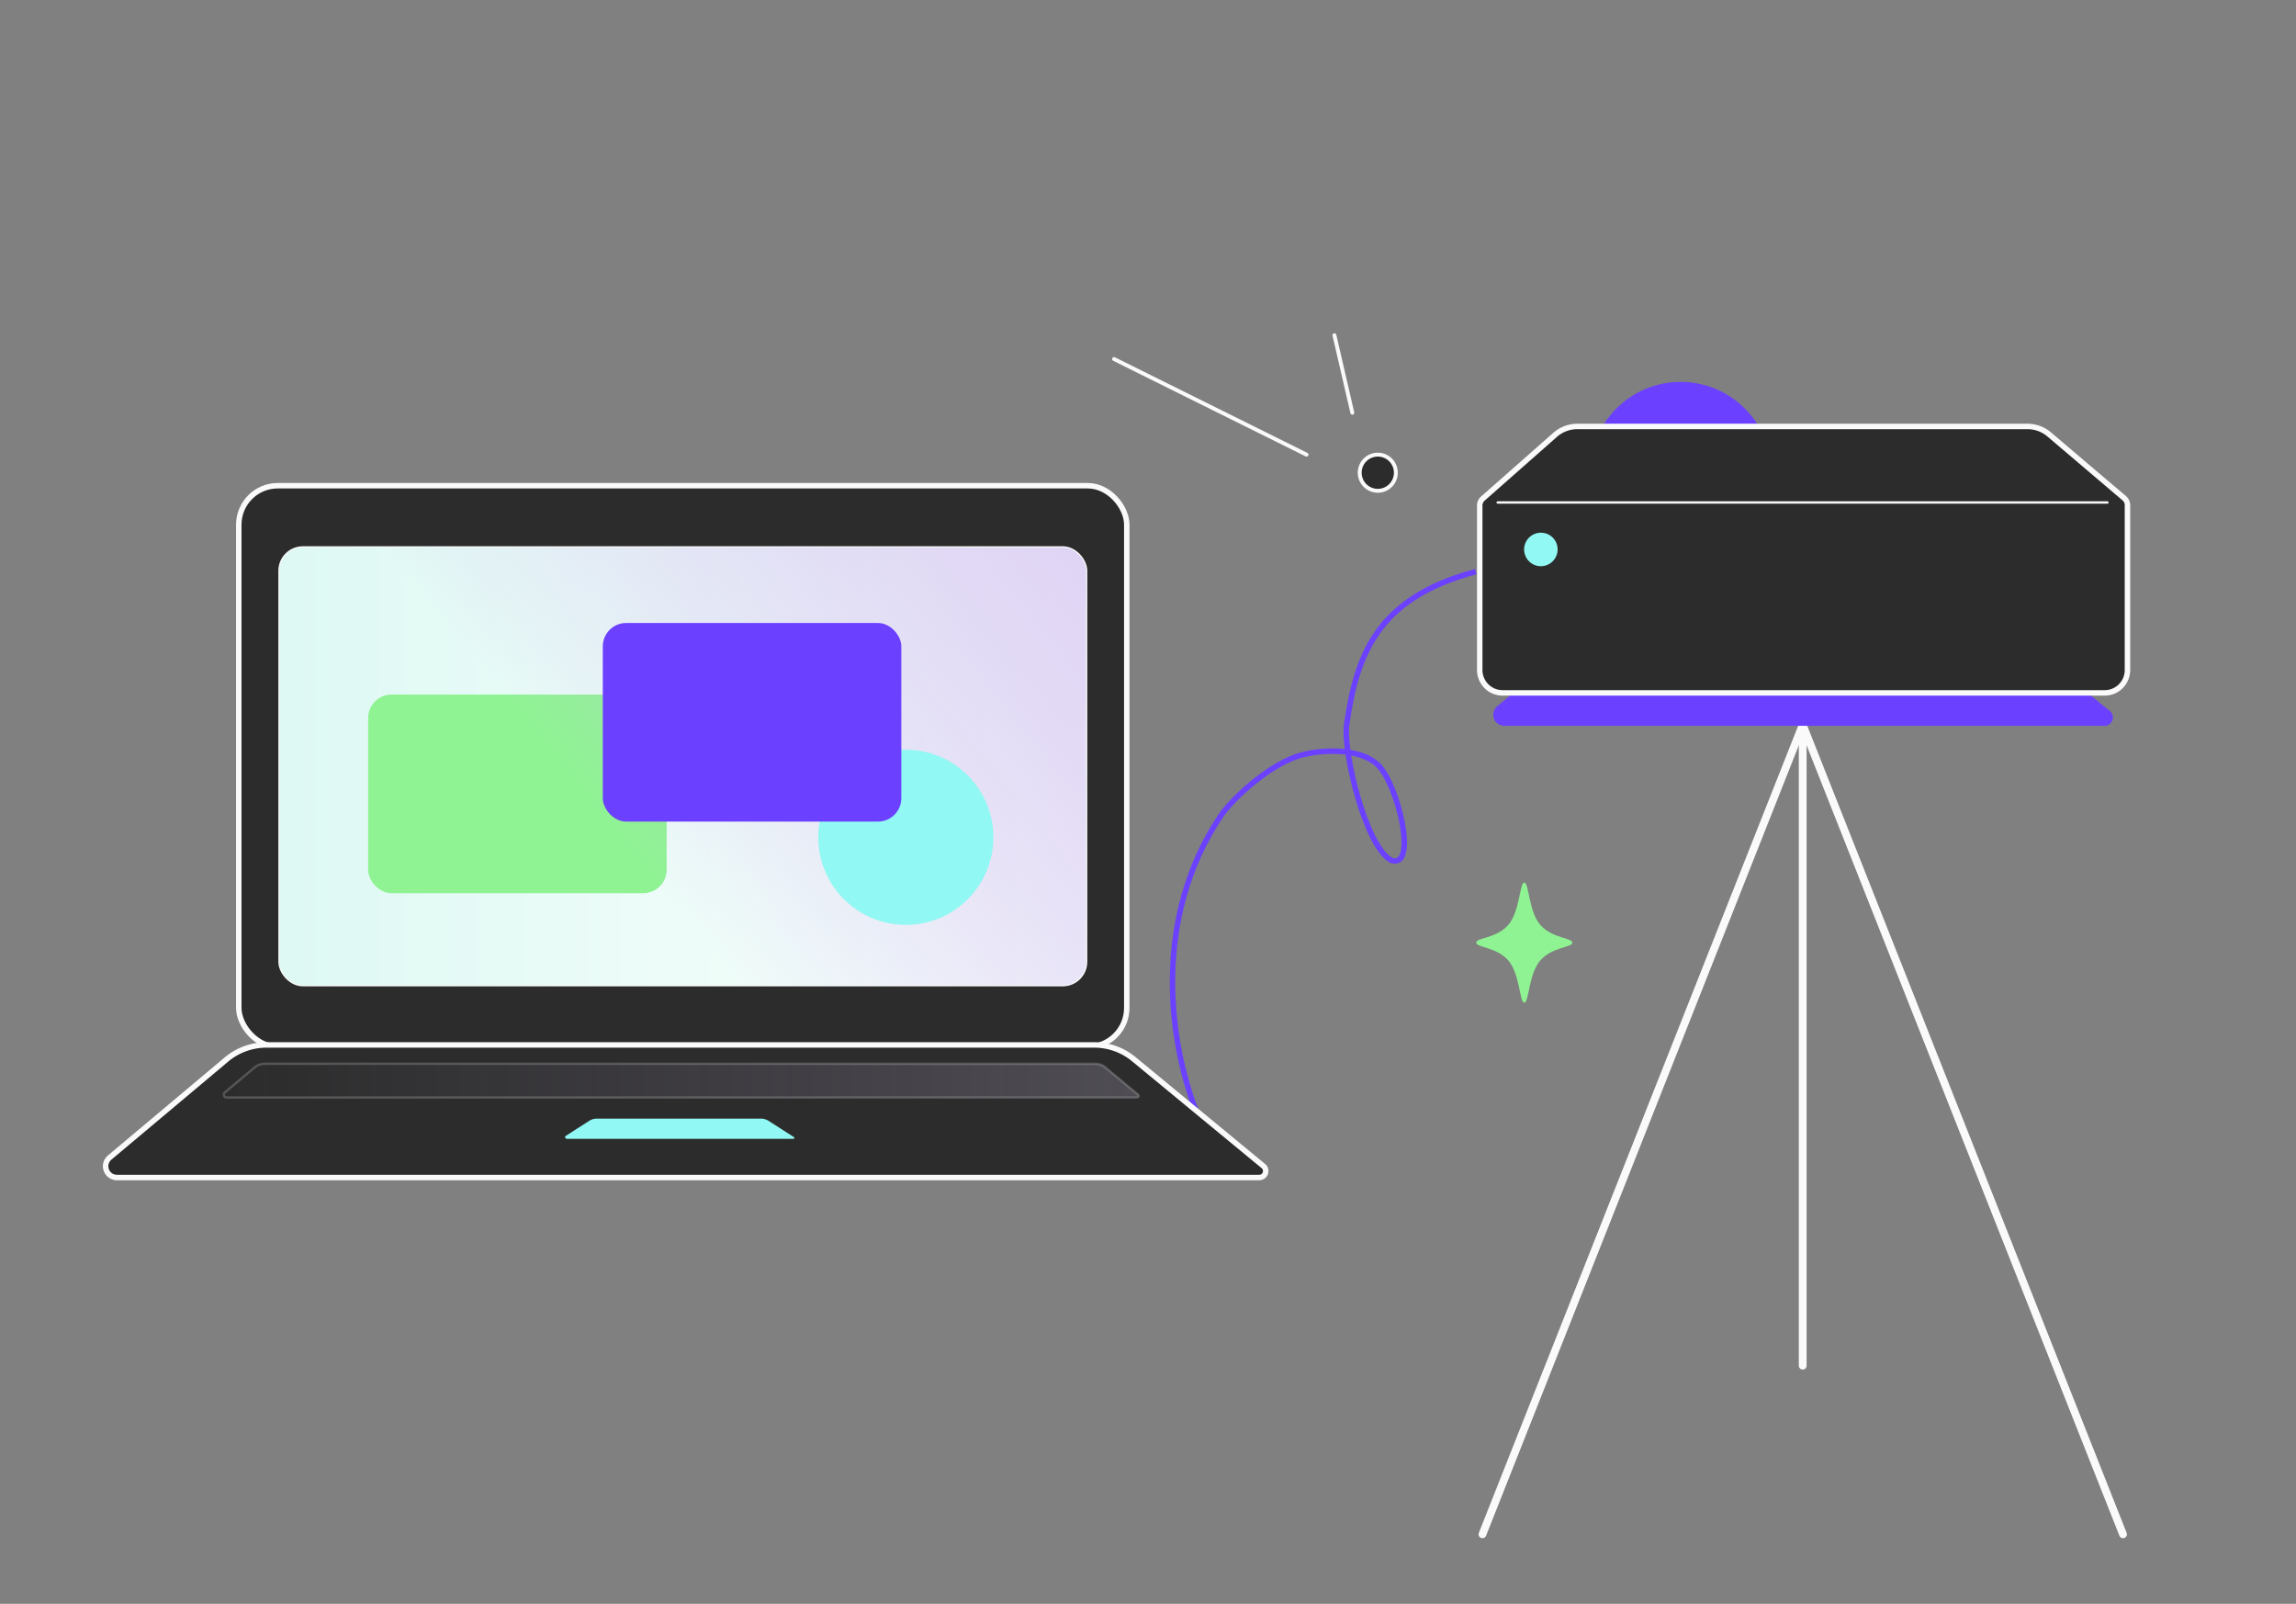 <svg xmlns="http://www.w3.org/2000/svg" xmlns:xlink="http://www.w3.org/1999/xlink" viewBox="0 0 294.81 205.87"><rect x="0" y="0" width="294.81" height="205.87" fill="#808080" stroke="none"/><defs><style>.cls-1,.cls-3,.cls-7{fill:none;}.cls-2{isolation:isolate;}.cls-10,.cls-12,.cls-3,.cls-6,.cls-9{stroke:#fafafa;}.cls-10,.cls-3,.cls-6,.cls-9{stroke-linecap:round;stroke-linejoin:round;}.cls-4{fill:#6b41ff;}.cls-15,.cls-5{fill:#8ff393;}.cls-5{mix-blend-mode:screen;}.cls-10,.cls-6,.cls-9{fill:#2c2c2c;}.cls-6{stroke-width:0.5px;}.cls-7{stroke:#6b41ff;}.cls-12,.cls-7{stroke-miterlimit:10;}.cls-7,.cls-9{stroke-width:0.7px;}.cls-8{fill:url(#linear-gradient);}.cls-10,.cls-12{stroke-width:0.3px;}.cls-11{fill:#91f8f3;}.cls-12{opacity:0.2;fill:url(#무제_그라디언트_22);}.cls-13{clip-path:url(#clip-path);}.cls-14{fill:url(#linear-gradient-2);}.cls-16{fill:url(#무제_그라디언트_22-2);}.cls-17{fill:url(#linear-gradient-3);}.cls-18{fill:#d489ac;}</style><linearGradient id="linear-gradient" x1="3.9" y1="176" x2="194.19" y2="108.11" gradientUnits="userSpaceOnUse"><stop offset="0.03" stop-color="#ddf8f3"/><stop offset="0.46" stop-color="#ecfcf8"/><stop offset="1" stop-color="#fbfffd"/></linearGradient><linearGradient id="무제_그라디언트_22" x1="28.75" y1="138.76" x2="146.24" y2="138.76" gradientUnits="userSpaceOnUse"><stop offset="0" stop-color="#c6b1ed" stop-opacity="0"/><stop offset="1" stop-color="#ded0f4"/></linearGradient><clipPath id="clip-path"><rect id="SVGID" class="cls-1" x="35.89" y="70.27" width="103.57" height="56.19" rx="3" ry="3"/></clipPath><linearGradient id="linear-gradient-2" x1="31.36" y1="100.56" x2="140.13" y2="100.56" xlink:href="#linear-gradient"/><linearGradient id="무제_그라디언트_22-2" x1="78.26" y1="106.6" x2="145.65" y2="52.2" xlink:href="#무제_그라디언트_22"/><linearGradient id="linear-gradient-3" x1="190.22" y1="59.4" x2="272.94" y2="59.4" xlink:href="#linear-gradient"/></defs><title>WARP_guide graphic_0218</title><g class="cls-2"><g id="graphic"><polyline class="cls-3" points="272.6 196.95 231.47 93.05 190.35 196.95"/><line class="cls-3" x1="231.47" y1="93.05" x2="231.47" y2="175.3"/><path class="cls-4" d="M263,84.83a4.42,4.42,0,0,0-2.77-1H202.18A5,5,0,0,0,199,85l-6.77,5.67a1.42,1.42,0,0,0,.9,2.5l77.11,0a1.07,1.07,0,0,0,.68-1.89Z"/><path class="cls-5" d="M189.55,121c0,.62,2.51.53,4.06,2.22s1.5,5.49,2.11,5.49.56-3.81,2.11-5.49,4.06-1.6,4.06-2.22-2.51-.53-4.06-2.21-1.5-5.5-2.11-5.5-.56,3.81-2.11,5.5S189.55,120.37,189.55,121Z"/><line class="cls-6" x1="171.34" y1="43.03" x2="173.64" y2="52.98"/><line class="cls-6" x1="143.05" y1="46.09" x2="167.76" y2="58.36"/><path class="cls-6" d="M179.23,60.68a2.32,2.32,0,1,1-2.32-2.32A2.32,2.32,0,0,1,179.23,60.68Z"/><path class="cls-7" d="M153.91,143.45c-3.79-9.18-6.13-25.48,2.91-38.83,1.3-1.91,5.67-6.1,9.64-7.5,2.53-.88,8-1.32,10.49,1.09s5.13,13.12,1.79,12.27c-3.41-1.63-6.32-14.1-5.83-17.45,1.28-8.88,3.81-16.25,16.57-19.65"/><path class="cls-8" d="M145.51,135.9a8,8,0,0,0-5-1.77H34.23A8,8,0,0,0,29.08,136l-15,12.59a1.45,1.45,0,0,0,.94,2.56l146.68,0a.83.83,0,0,0,.52-1.47Z"/><rect class="cls-9" x="30.66" y="62.35" width="114.02" height="72.03" rx="5" ry="5"/><path class="cls-9" d="M145.51,135.9a8,8,0,0,0-5-1.77H34.23A8,8,0,0,0,29.08,136l-15,12.59a1.45,1.45,0,0,0,.94,2.56l146.68,0a.83.83,0,0,0,.52-1.47Z"/><rect class="cls-10" x="35.89" y="70.27" width="103.57" height="56.19" rx="3" ry="3"/><path class="cls-11" d="M98.66,143.86a1.85,1.85,0,0,0-1-.27h-21a1.9,1.9,0,0,0-1,.28l-3,1.93c-.21.13-.08.39.18.39h29c.15,0,.22-.15.1-.23Z"/><path class="cls-12" d="M141.91,137a2,2,0,0,0-1.28-.45H34a2.06,2.06,0,0,0-1.32.48l-3.81,3.2a.37.37,0,0,0,.23.65H146a.21.21,0,0,0,.13-.37Z"/><g class="cls-13"><rect class="cls-14" x="31.36" y="66.79" width="108.77" height="67.54"/><rect class="cls-15" x="47.27" y="89.16" width="38.33" height="25.49" rx="3" ry="3"/><rect class="cls-16" x="31.36" y="66.79" width="108.77" height="67.54"/><circle class="cls-11" cx="116.31" cy="107.48" r="11.24"/><rect class="cls-4" x="77.4" y="79.97" width="38.33" height="25.49" rx="3" ry="3"/></g><circle class="cls-4" cx="215.79" cy="60.68" r="11.66" transform="translate(20.3 170.36) rotate(-45)"/><circle class="cls-4" cx="215.79" cy="60.68" r="8.94" transform="translate(20.3 170.36) rotate(-45)"/><path class="cls-17" d="M272.94,63.67l-9.88-8a4.21,4.21,0,0,0-2.66-.94H202.53a4.24,4.24,0,0,0-2.73,1l-9.52,8a.17.17,0,0,0,.11.29h82.55Z"/><path class="cls-18" d="M190.33,64.89h82.51a.33.33,0,0,1,.33.33V86.69a2.47,2.47,0,0,1-2.47,2.47H192.47A2.47,2.47,0,0,1,190,86.69V65.22A.33.33,0,0,1,190.33,64.89Z"/><path class="cls-9" d="M190,64.84V86a2.94,2.94,0,0,0,2.94,2.94h77.29A2.93,2.93,0,0,0,273.17,86V64.85a1.16,1.16,0,0,0-.41-.89l-9.67-8.22a4.32,4.32,0,0,0-2.74-1H202.57a4.35,4.35,0,0,0-2.8,1L190.4,64A1.18,1.18,0,0,0,190,64.84Z"/><line class="cls-10" x1="192.3" y1="64.5" x2="270.6" y2="64.5"/><path class="cls-11" d="M200,70.53a2.15,2.15,0,1,1-2.14-2.15A2.14,2.14,0,0,1,200,70.53Z"/></g></g></svg>